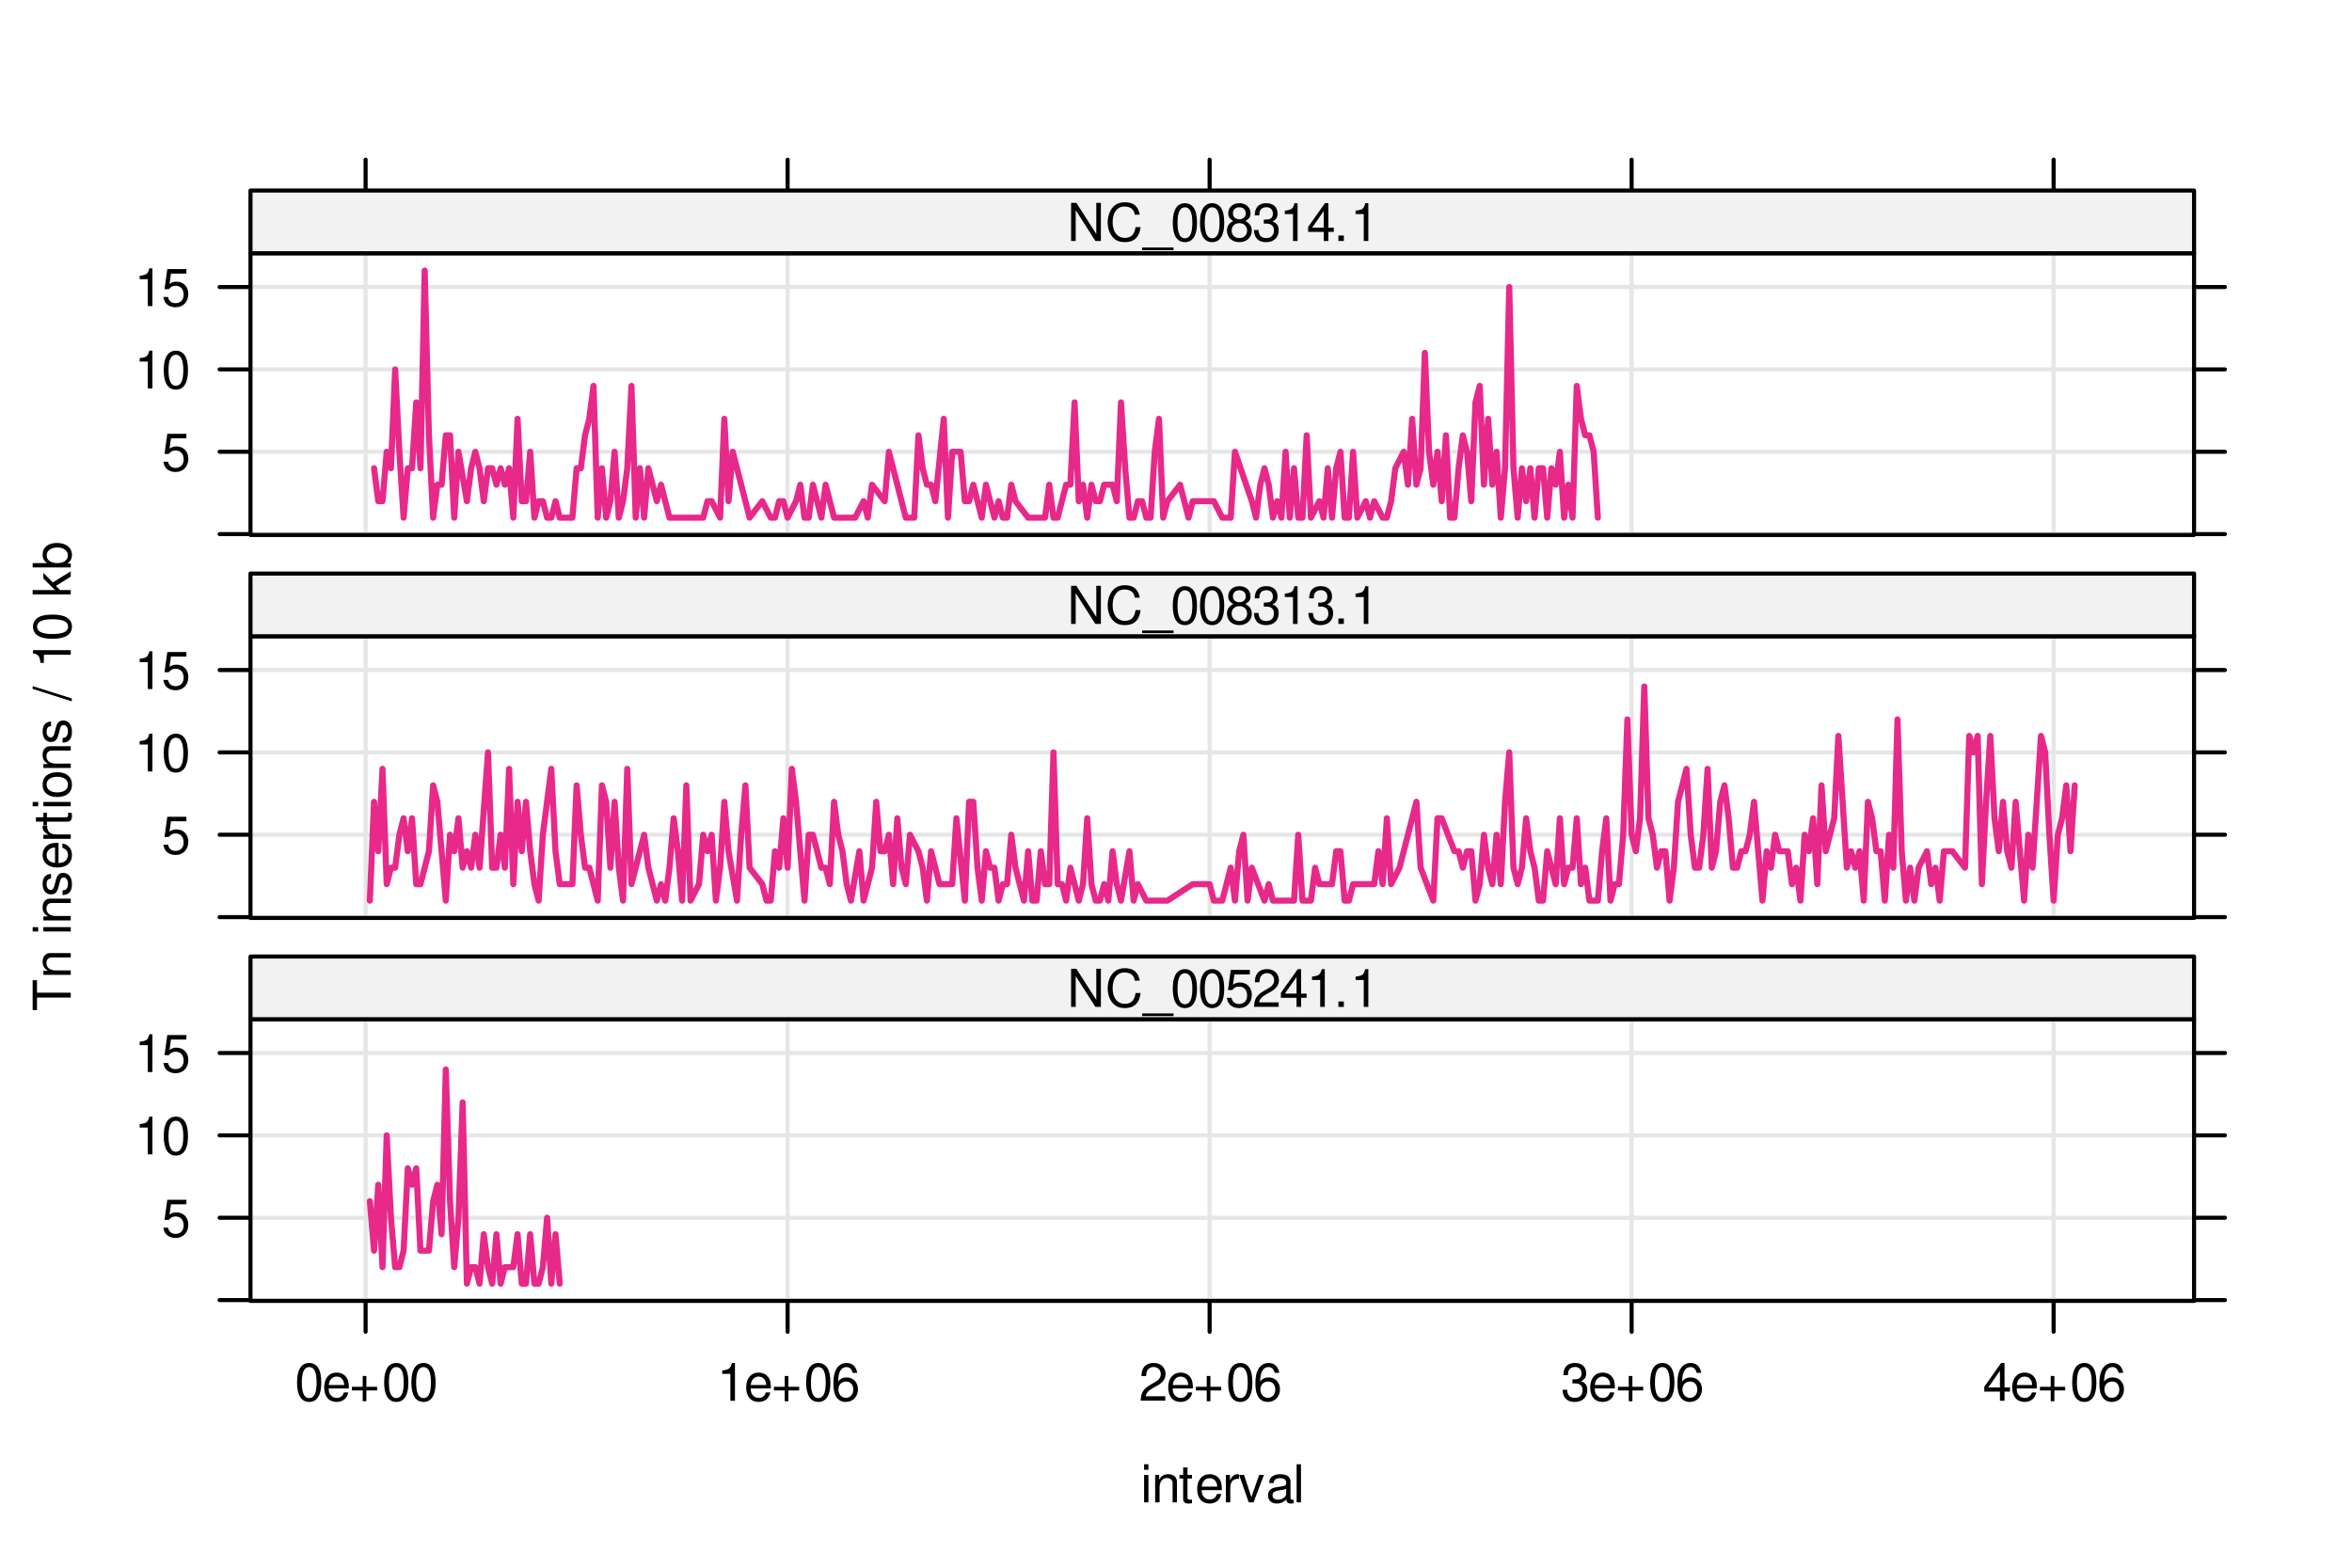 <?xml version="1.0" encoding="UTF-8"?>
<svg xmlns="http://www.w3.org/2000/svg" xmlns:xlink="http://www.w3.org/1999/xlink" width="432pt" height="288pt" viewBox="0 0 432 288" version="1.1">
<defs>
<g>
<symbol overflow="visible" id="glyph0-0">
<path style="stroke:none;" d=""/>
</symbol>
<symbol overflow="visible" id="glyph0-1">
<path style="stroke:none;" d="M 1.438 -5.031 L 0.641 -5.031 L 0.641 0 L 1.438 0 Z M 1.438 -7 L 0.641 -7 L 0.641 -5.984 L 1.438 -5.984 Z M 1.438 -7 "/>
</symbol>
<symbol overflow="visible" id="glyph0-2">
<path style="stroke:none;" d="M 0.672 -5.031 L 0.672 0 L 1.484 0 L 1.484 -2.766 C 1.484 -3.797 2.016 -4.469 2.844 -4.469 C 3.469 -4.469 3.875 -4.094 3.875 -3.484 L 3.875 0 L 4.672 0 L 4.672 -3.797 C 4.672 -4.641 4.047 -5.172 3.078 -5.172 C 2.328 -5.172 1.859 -4.891 1.406 -4.188 L 1.406 -5.031 Z M 0.672 -5.031 "/>
</symbol>
<symbol overflow="visible" id="glyph0-3">
<path style="stroke:none;" d="M 2.438 -5.031 L 1.609 -5.031 L 1.609 -6.406 L 0.812 -6.406 L 0.812 -5.031 L 0.141 -5.031 L 0.141 -4.375 L 0.812 -4.375 L 0.812 -0.578 C 0.812 -0.062 1.156 0.219 1.781 0.219 C 2 0.219 2.172 0.203 2.438 0.156 L 2.438 -0.516 C 2.328 -0.484 2.219 -0.484 2.047 -0.484 C 1.703 -0.484 1.609 -0.578 1.609 -0.938 L 1.609 -4.375 L 2.438 -4.375 Z M 2.438 -5.031 "/>
</symbol>
<symbol overflow="visible" id="glyph0-4">
<path style="stroke:none;" d="M 4.922 -2.25 C 4.922 -3.016 4.859 -3.469 4.719 -3.844 C 4.391 -4.672 3.625 -5.172 2.688 -5.172 C 1.281 -5.172 0.391 -4.109 0.391 -2.453 C 0.391 -0.781 1.25 0.219 2.672 0.219 C 3.812 0.219 4.609 -0.438 4.812 -1.531 L 4.016 -1.531 C 3.797 -0.859 3.344 -0.516 2.703 -0.516 C 2.188 -0.516 1.75 -0.75 1.484 -1.172 C 1.297 -1.453 1.234 -1.75 1.219 -2.25 Z M 1.234 -2.891 C 1.312 -3.828 1.875 -4.438 2.672 -4.438 C 3.484 -4.438 4.062 -3.797 4.062 -2.891 Z M 1.234 -2.891 "/>
</symbol>
<symbol overflow="visible" id="glyph0-5">
<path style="stroke:none;" d="M 0.656 -5.031 L 0.656 0 L 1.469 0 L 1.469 -2.609 C 1.484 -3.812 1.969 -4.359 3.078 -4.328 L 3.078 -5.141 C 2.938 -5.156 2.875 -5.172 2.766 -5.172 C 2.25 -5.172 1.859 -4.859 1.406 -4.109 L 1.406 -5.031 Z M 0.656 -5.031 "/>
</symbol>
<symbol overflow="visible" id="glyph0-6">
<path style="stroke:none;" d="M 2.734 0 L 4.656 -5.031 L 3.766 -5.031 L 2.344 -0.953 L 1 -5.031 L 0.094 -5.031 L 1.859 0 Z M 2.734 0 "/>
</symbol>
<symbol overflow="visible" id="glyph0-7">
<path style="stroke:none;" d="M 5.125 -0.469 C 5.047 -0.453 5.016 -0.453 4.953 -0.453 C 4.688 -0.453 4.531 -0.594 4.531 -0.844 L 4.531 -3.797 C 4.531 -4.688 3.875 -5.172 2.641 -5.172 C 1.906 -5.172 1.312 -4.953 0.969 -4.578 C 0.734 -4.328 0.641 -4.031 0.625 -3.547 L 1.422 -3.547 C 1.5 -4.156 1.859 -4.438 2.609 -4.438 C 3.344 -4.438 3.734 -4.156 3.734 -3.688 L 3.734 -3.469 C 3.719 -3.125 3.547 -3 2.891 -2.922 C 1.766 -2.766 1.594 -2.734 1.281 -2.609 C 0.703 -2.359 0.406 -1.922 0.406 -1.266 C 0.406 -0.359 1.031 0.219 2.047 0.219 C 2.688 0.219 3.188 0 3.766 -0.516 C 3.812 0 4.062 0.219 4.578 0.219 C 4.766 0.219 4.859 0.203 5.125 0.141 Z M 3.734 -1.578 C 3.734 -1.312 3.656 -1.156 3.422 -0.938 C 3.094 -0.641 2.703 -0.484 2.219 -0.484 C 1.609 -0.484 1.234 -0.781 1.234 -1.281 C 1.234 -1.812 1.578 -2.078 2.453 -2.203 C 3.297 -2.328 3.469 -2.359 3.734 -2.484 Z M 3.734 -1.578 "/>
</symbol>
<symbol overflow="visible" id="glyph0-8">
<path style="stroke:none;" d="M 1.453 -7 L 0.656 -7 L 0.656 0 L 1.453 0 Z M 1.453 -7 "/>
</symbol>
<symbol overflow="visible" id="glyph0-9">
<path style="stroke:none;" d="M 4.562 -6.797 L 1.062 -6.797 L 0.547 -3.094 L 1.328 -3.094 C 1.719 -3.562 2.047 -3.734 2.578 -3.734 C 3.484 -3.734 4.062 -3.109 4.062 -2.094 C 4.062 -1.125 3.484 -0.531 2.578 -0.531 C 1.828 -0.531 1.375 -0.906 1.188 -1.672 L 0.328 -1.672 C 0.453 -1.109 0.547 -0.844 0.75 -0.594 C 1.125 -0.078 1.828 0.219 2.594 0.219 C 3.969 0.219 4.922 -0.781 4.922 -2.219 C 4.922 -3.562 4.031 -4.484 2.719 -4.484 C 2.25 -4.484 1.859 -4.359 1.469 -4.062 L 1.734 -5.969 L 4.562 -5.969 Z M 4.562 -6.797 "/>
</symbol>
<symbol overflow="visible" id="glyph0-10">
<path style="stroke:none;" d="M 2.484 -4.938 L 2.484 0 L 3.328 0 L 3.328 -6.938 L 2.766 -6.938 C 2.469 -5.875 2.281 -5.734 0.984 -5.562 L 0.984 -4.938 Z M 2.484 -4.938 "/>
</symbol>
<symbol overflow="visible" id="glyph0-11">
<path style="stroke:none;" d="M 2.641 -6.938 C 2 -6.938 1.422 -6.656 1.078 -6.172 C 0.641 -5.562 0.406 -4.641 0.406 -3.359 C 0.406 -1.016 1.188 0.219 2.641 0.219 C 4.078 0.219 4.859 -1.016 4.859 -3.297 C 4.859 -4.641 4.656 -5.547 4.203 -6.172 C 3.844 -6.656 3.281 -6.938 2.641 -6.938 Z M 2.641 -6.188 C 3.547 -6.188 4 -5.25 4 -3.375 C 4 -1.406 3.562 -0.484 2.625 -0.484 C 1.734 -0.484 1.281 -1.438 1.281 -3.344 C 1.281 -5.25 1.734 -6.188 2.641 -6.188 Z M 2.641 -6.188 "/>
</symbol>
<symbol overflow="visible" id="glyph0-12">
<path style="stroke:none;" d="M 5.125 -2.562 L 3.141 -2.562 L 3.141 -4.547 L 2.469 -4.547 L 2.469 -2.562 L 0.484 -2.562 L 0.484 -1.891 L 2.469 -1.891 L 2.469 0.094 L 3.141 0.094 L 3.141 -1.891 L 5.125 -1.891 Z M 5.125 -2.562 "/>
</symbol>
<symbol overflow="visible" id="glyph0-13">
<path style="stroke:none;" d="M 4.781 -5.125 C 4.609 -6.266 3.891 -6.938 2.844 -6.938 C 2.094 -6.938 1.422 -6.578 1.031 -5.953 C 0.594 -5.266 0.406 -4.422 0.406 -3.172 C 0.406 -2 0.578 -1.25 0.984 -0.641 C 1.359 -0.078 1.953 0.219 2.703 0.219 C 3.984 0.219 4.922 -0.75 4.922 -2.094 C 4.922 -3.375 4.062 -4.281 2.844 -4.281 C 2.172 -4.281 1.641 -4.031 1.281 -3.516 C 1.281 -5.234 1.828 -6.188 2.797 -6.188 C 3.391 -6.188 3.797 -5.797 3.938 -5.125 Z M 2.734 -3.531 C 3.547 -3.531 4.062 -2.953 4.062 -2.031 C 4.062 -1.156 3.484 -0.531 2.703 -0.531 C 1.922 -0.531 1.328 -1.188 1.328 -2.078 C 1.328 -2.938 1.906 -3.531 2.734 -3.531 Z M 2.734 -3.531 "/>
</symbol>
<symbol overflow="visible" id="glyph0-14">
<path style="stroke:none;" d="M 4.859 -0.828 L 1.281 -0.828 C 1.359 -1.406 1.672 -1.781 2.5 -2.281 L 3.469 -2.828 C 4.406 -3.344 4.906 -4.062 4.906 -4.906 C 4.906 -5.484 4.672 -6.031 4.266 -6.406 C 3.859 -6.766 3.375 -6.938 2.719 -6.938 C 1.859 -6.938 1.219 -6.625 0.844 -6.031 C 0.609 -5.672 0.5 -5.234 0.484 -4.531 L 1.328 -4.531 C 1.359 -5.016 1.406 -5.281 1.531 -5.516 C 1.75 -5.938 2.188 -6.203 2.703 -6.203 C 3.469 -6.203 4.031 -5.641 4.031 -4.891 C 4.031 -4.344 3.719 -3.859 3.125 -3.516 L 2.234 -3 C 0.812 -2.172 0.406 -1.531 0.328 -0.016 L 4.859 -0.016 Z M 4.859 -0.828 "/>
</symbol>
<symbol overflow="visible" id="glyph0-15">
<path style="stroke:none;" d="M 2.125 -3.188 L 2.578 -3.188 C 3.5 -3.188 3.984 -2.766 3.984 -1.922 C 3.984 -1.062 3.469 -0.531 2.594 -0.531 C 1.656 -0.531 1.203 -1 1.156 -2.016 L 0.312 -2.016 C 0.344 -1.453 0.438 -1.094 0.609 -0.781 C 0.953 -0.109 1.625 0.219 2.547 0.219 C 3.953 0.219 4.859 -0.625 4.859 -1.938 C 4.859 -2.828 4.516 -3.297 3.703 -3.594 C 4.344 -3.844 4.656 -4.328 4.656 -5.031 C 4.656 -6.219 3.875 -6.938 2.578 -6.938 C 1.203 -6.938 0.484 -6.172 0.453 -4.703 L 1.297 -4.703 C 1.312 -5.125 1.344 -5.359 1.453 -5.578 C 1.641 -5.969 2.062 -6.203 2.594 -6.203 C 3.344 -6.203 3.797 -5.75 3.797 -5 C 3.797 -4.516 3.609 -4.219 3.25 -4.047 C 3.016 -3.953 2.703 -3.922 2.125 -3.906 Z M 2.125 -3.188 "/>
</symbol>
<symbol overflow="visible" id="glyph0-16">
<path style="stroke:none;" d="M 3.141 -1.672 L 3.141 0 L 3.984 0 L 3.984 -1.672 L 4.984 -1.672 L 4.984 -2.438 L 3.984 -2.438 L 3.984 -6.938 L 3.359 -6.938 L 0.266 -2.578 L 0.266 -1.672 Z M 3.141 -2.438 L 1 -2.438 L 3.141 -5.5 Z M 3.141 -2.438 "/>
</symbol>
<symbol overflow="visible" id="glyph0-17">
<path style="stroke:none;" d="M 6.203 -7 L 5.359 -7 L 5.359 -1.281 L 1.703 -7 L 0.734 -7 L 0.734 0 L 1.578 0 L 1.578 -5.672 L 5.188 0 L 6.203 0 Z M 6.203 -7 "/>
</symbol>
<symbol overflow="visible" id="glyph0-18">
<path style="stroke:none;" d="M 6.344 -4.828 C 6.078 -6.359 5.188 -7.109 3.656 -7.109 C 2.719 -7.109 1.953 -6.812 1.438 -6.234 C 0.812 -5.547 0.453 -4.547 0.453 -3.422 C 0.453 -2.266 0.812 -1.281 1.469 -0.594 C 2.016 -0.031 2.703 0.219 3.609 0.219 C 5.328 0.219 6.281 -0.703 6.5 -2.547 L 5.578 -2.547 C 5.5 -2.078 5.406 -1.75 5.25 -1.469 C 4.969 -0.891 4.375 -0.562 3.625 -0.562 C 2.234 -0.562 1.359 -1.672 1.359 -3.422 C 1.359 -5.219 2.188 -6.328 3.547 -6.328 C 4.109 -6.328 4.641 -6.156 4.938 -5.875 C 5.188 -5.641 5.328 -5.359 5.438 -4.828 Z M 6.344 -4.828 "/>
</symbol>
<symbol overflow="visible" id="glyph0-19">
<path style="stroke:none;" d="M 5.547 1.203 L -0.219 1.203 L -0.219 1.688 L 5.547 1.688 Z M 5.547 1.203 "/>
</symbol>
<symbol overflow="visible" id="glyph0-20">
<path style="stroke:none;" d="M 1.828 -1 L 0.828 -1 L 0.828 0 L 1.828 0 Z M 1.828 -1 "/>
</symbol>
<symbol overflow="visible" id="glyph0-21">
<path style="stroke:none;" d="M 3.75 -3.656 C 4.469 -4.094 4.688 -4.438 4.688 -5.078 C 4.688 -6.172 3.844 -6.938 2.641 -6.938 C 1.438 -6.938 0.594 -6.172 0.594 -5.094 C 0.594 -4.438 0.812 -4.094 1.516 -3.656 C 0.734 -3.266 0.359 -2.703 0.359 -1.922 C 0.359 -0.656 1.281 0.219 2.641 0.219 C 3.984 0.219 4.922 -0.656 4.922 -1.922 C 4.922 -2.703 4.531 -3.266 3.75 -3.656 Z M 2.641 -6.188 C 3.359 -6.188 3.812 -5.75 3.812 -5.062 C 3.812 -4.406 3.344 -3.984 2.641 -3.984 C 1.922 -3.984 1.453 -4.406 1.453 -5.078 C 1.453 -5.75 1.922 -6.188 2.641 -6.188 Z M 2.641 -3.266 C 3.484 -3.266 4.062 -2.719 4.062 -1.906 C 4.062 -1.078 3.484 -0.531 2.625 -0.531 C 1.797 -0.531 1.219 -1.094 1.219 -1.906 C 1.219 -2.719 1.781 -3.266 2.641 -3.266 Z M 2.641 -3.266 "/>
</symbol>
<symbol overflow="visible" id="glyph1-0">
<path style="stroke:none;" d=""/>
</symbol>
<symbol overflow="visible" id="glyph1-1">
<path style="stroke:none;" d="M -6.203 -3.391 L -6.203 -5.688 L -7 -5.688 L -7 -0.203 L -6.203 -0.203 L -6.203 -2.5 L 0 -2.5 L 0 -3.391 Z M -6.203 -3.391 "/>
</symbol>
<symbol overflow="visible" id="glyph1-2">
<path style="stroke:none;" d="M -5.031 -0.672 L 0 -0.672 L 0 -1.484 L -2.766 -1.484 C -3.797 -1.484 -4.469 -2.016 -4.469 -2.844 C -4.469 -3.469 -4.094 -3.875 -3.484 -3.875 L 0 -3.875 L 0 -4.672 L -3.797 -4.672 C -4.641 -4.672 -5.172 -4.047 -5.172 -3.078 C -5.172 -2.328 -4.891 -1.859 -4.188 -1.406 L -5.031 -1.406 Z M -5.031 -0.672 "/>
</symbol>
<symbol overflow="visible" id="glyph1-3">
<path style="stroke:none;" d=""/>
</symbol>
<symbol overflow="visible" id="glyph1-4">
<path style="stroke:none;" d="M -5.031 -1.438 L -5.031 -0.641 L 0 -0.641 L 0 -1.438 Z M -7 -1.438 L -7 -0.641 L -5.984 -0.641 L -5.984 -1.438 Z M -7 -1.438 "/>
</symbol>
<symbol overflow="visible" id="glyph1-5">
<path style="stroke:none;" d="M -3.625 -4.203 C -4.609 -4.188 -5.172 -3.547 -5.172 -2.375 C -5.172 -1.203 -4.562 -0.453 -3.641 -0.453 C -2.844 -0.453 -2.469 -0.859 -2.188 -2.047 L -2 -2.797 C -1.875 -3.344 -1.672 -3.562 -1.312 -3.562 C -0.828 -3.562 -0.516 -3.094 -0.516 -2.391 C -0.516 -1.969 -0.641 -1.609 -0.859 -1.406 C -1 -1.281 -1.141 -1.219 -1.5 -1.172 L -1.5 -0.328 C -0.328 -0.359 0.219 -1.016 0.219 -2.328 C 0.219 -3.594 -0.406 -4.406 -1.375 -4.406 C -2.125 -4.406 -2.531 -3.984 -2.766 -2.984 L -2.953 -2.219 C -3.109 -1.562 -3.312 -1.281 -3.672 -1.281 C -4.141 -1.281 -4.438 -1.703 -4.438 -2.344 C -4.438 -3 -4.156 -3.344 -3.625 -3.359 Z M -3.625 -4.203 "/>
</symbol>
<symbol overflow="visible" id="glyph1-6">
<path style="stroke:none;" d="M -2.25 -4.922 C -3.016 -4.922 -3.469 -4.859 -3.844 -4.719 C -4.672 -4.391 -5.172 -3.625 -5.172 -2.688 C -5.172 -1.281 -4.109 -0.391 -2.453 -0.391 C -0.781 -0.391 0.219 -1.25 0.219 -2.672 C 0.219 -3.812 -0.438 -4.609 -1.531 -4.812 L -1.531 -4.016 C -0.859 -3.797 -0.516 -3.344 -0.516 -2.703 C -0.516 -2.188 -0.75 -1.75 -1.172 -1.484 C -1.453 -1.297 -1.75 -1.234 -2.25 -1.219 Z M -2.891 -1.234 C -3.828 -1.312 -4.438 -1.875 -4.438 -2.672 C -4.438 -3.484 -3.797 -4.062 -2.891 -4.062 Z M -2.891 -1.234 "/>
</symbol>
<symbol overflow="visible" id="glyph1-7">
<path style="stroke:none;" d="M -5.031 -0.656 L 0 -0.656 L 0 -1.469 L -2.609 -1.469 C -3.812 -1.484 -4.359 -1.969 -4.328 -3.078 L -5.141 -3.078 C -5.156 -2.938 -5.172 -2.875 -5.172 -2.766 C -5.172 -2.25 -4.859 -1.859 -4.109 -1.406 L -5.031 -1.406 Z M -5.031 -0.656 "/>
</symbol>
<symbol overflow="visible" id="glyph1-8">
<path style="stroke:none;" d="M -5.031 -2.438 L -5.031 -1.609 L -6.406 -1.609 L -6.406 -0.812 L -5.031 -0.812 L -5.031 -0.141 L -4.375 -0.141 L -4.375 -0.812 L -0.578 -0.812 C -0.062 -0.812 0.219 -1.156 0.219 -1.781 C 0.219 -2 0.203 -2.172 0.156 -2.438 L -0.516 -2.438 C -0.484 -2.328 -0.484 -2.219 -0.484 -2.047 C -0.484 -1.703 -0.578 -1.609 -0.938 -1.609 L -4.375 -1.609 L -4.375 -2.438 Z M -5.031 -2.438 "/>
</symbol>
<symbol overflow="visible" id="glyph1-9">
<path style="stroke:none;" d="M -5.172 -2.609 C -5.172 -1.188 -4.156 -0.344 -2.469 -0.344 C -0.781 -0.344 0.219 -1.188 0.219 -2.625 C 0.219 -4.031 -0.781 -4.891 -2.438 -4.891 C -4.188 -4.891 -5.172 -4.062 -5.172 -2.609 Z M -4.438 -2.625 C -4.438 -3.516 -3.688 -4.062 -2.453 -4.062 C -1.25 -4.062 -0.516 -3.5 -0.516 -2.625 C -0.516 -1.734 -1.25 -1.188 -2.469 -1.188 C -3.688 -1.188 -4.438 -1.734 -4.438 -2.625 Z M -4.438 -2.625 "/>
</symbol>
<symbol overflow="visible" id="glyph1-10">
<path style="stroke:none;" d="M -7 -2.203 L 0.188 0.078 L 0.188 -0.453 L -7 -2.719 Z M -7 -2.203 "/>
</symbol>
<symbol overflow="visible" id="glyph1-11">
<path style="stroke:none;" d="M -4.938 -2.484 L 0 -2.484 L 0 -3.328 L -6.938 -3.328 L -6.938 -2.766 C -5.875 -2.469 -5.734 -2.281 -5.562 -0.984 L -4.938 -0.984 Z M -4.938 -2.484 "/>
</symbol>
<symbol overflow="visible" id="glyph1-12">
<path style="stroke:none;" d="M -6.938 -2.641 C -6.938 -2 -6.656 -1.422 -6.172 -1.078 C -5.562 -0.641 -4.641 -0.406 -3.359 -0.406 C -1.016 -0.406 0.219 -1.188 0.219 -2.641 C 0.219 -4.078 -1.016 -4.859 -3.297 -4.859 C -4.641 -4.859 -5.547 -4.656 -6.172 -4.203 C -6.656 -3.844 -6.938 -3.281 -6.938 -2.641 Z M -6.188 -2.641 C -6.188 -3.547 -5.25 -4 -3.375 -4 C -1.406 -4 -0.484 -3.562 -0.484 -2.625 C -0.484 -1.734 -1.438 -1.281 -3.344 -1.281 C -5.25 -1.281 -6.188 -1.734 -6.188 -2.641 Z M -6.188 -2.641 "/>
</symbol>
<symbol overflow="visible" id="glyph1-13">
<path style="stroke:none;" d="M -7 -1.359 L -7 -0.562 L 0 -0.562 L 0 -1.359 L -1.953 -1.359 L -2.719 -2.125 L 0 -3.828 L 0 -4.812 L -3.297 -2.766 L -5.031 -4.516 L -5.031 -3.484 L -2.891 -1.359 Z M -7 -1.359 "/>
</symbol>
<symbol overflow="visible" id="glyph1-14">
<path style="stroke:none;" d="M -7 -0.516 L 0 -0.516 L 0 -1.234 L -0.641 -1.234 C -0.062 -1.625 0.219 -2.125 0.219 -2.828 C 0.219 -4.156 -0.859 -5.016 -2.531 -5.016 C -4.156 -5.016 -5.172 -4.203 -5.172 -2.875 C -5.172 -2.172 -4.906 -1.688 -4.344 -1.312 L -7 -1.312 Z M -4.422 -2.719 C -4.422 -3.609 -3.641 -4.188 -2.453 -4.188 C -1.312 -4.188 -0.531 -3.594 -0.531 -2.719 C -0.531 -1.859 -1.297 -1.312 -2.469 -1.312 C -3.656 -1.312 -4.422 -1.859 -4.422 -2.719 Z M -4.422 -2.719 "/>
</symbol>
</g>
<clipPath id="clip1">
  <path d="M 46.008 238 L 402.992 238 L 402.992 238.992 L 46.008 238.992 Z M 46.008 238 "/>
</clipPath>
<clipPath id="clip2">
  <path d="M 46.008 223 L 402.992 223 L 402.992 225 L 46.008 225 Z M 46.008 223 "/>
</clipPath>
<clipPath id="clip3">
  <path d="M 46.008 208 L 402.992 208 L 402.992 209 L 46.008 209 Z M 46.008 208 "/>
</clipPath>
<clipPath id="clip4">
  <path d="M 46.008 193 L 402.992 193 L 402.992 194 L 46.008 194 Z M 46.008 193 "/>
</clipPath>
<clipPath id="clip5">
  <path d="M 66 187.242 L 68 187.242 L 68 238.992 L 66 238.992 Z M 66 187.242 "/>
</clipPath>
<clipPath id="clip6">
  <path d="M 144 187.242 L 146 187.242 L 146 238.992 L 144 238.992 Z M 144 187.242 "/>
</clipPath>
<clipPath id="clip7">
  <path d="M 221 187.242 L 223 187.242 L 223 238.992 L 221 238.992 Z M 221 187.242 "/>
</clipPath>
<clipPath id="clip8">
  <path d="M 299 187.242 L 301 187.242 L 301 238.992 L 299 238.992 Z M 299 187.242 "/>
</clipPath>
<clipPath id="clip9">
  <path d="M 376 187.242 L 378 187.242 L 378 238.992 L 376 238.992 Z M 376 187.242 "/>
</clipPath>
<clipPath id="clip10">
  <path d="M 46.008 175.723 L 402.992 175.723 L 402.992 187.242 L 46.008 187.242 Z M 46.008 175.723 "/>
</clipPath>
<clipPath id="clip11">
  <path d="M 46.008 168 L 402.992 168 L 402.992 168.637 L 46.008 168.637 Z M 46.008 168 "/>
</clipPath>
<clipPath id="clip12">
  <path d="M 46.008 152 L 402.992 152 L 402.992 154 L 46.008 154 Z M 46.008 152 "/>
</clipPath>
<clipPath id="clip13">
  <path d="M 46.008 137 L 402.992 137 L 402.992 139 L 46.008 139 Z M 46.008 137 "/>
</clipPath>
<clipPath id="clip14">
  <path d="M 46.008 122 L 402.992 122 L 402.992 124 L 46.008 124 Z M 46.008 122 "/>
</clipPath>
<clipPath id="clip15">
  <path d="M 66 116.887 L 68 116.887 L 68 168.637 L 66 168.637 Z M 66 116.887 "/>
</clipPath>
<clipPath id="clip16">
  <path d="M 144 116.887 L 146 116.887 L 146 168.637 L 144 168.637 Z M 144 116.887 "/>
</clipPath>
<clipPath id="clip17">
  <path d="M 221 116.887 L 223 116.887 L 223 168.637 L 221 168.637 Z M 221 116.887 "/>
</clipPath>
<clipPath id="clip18">
  <path d="M 299 116.887 L 301 116.887 L 301 168.637 L 299 168.637 Z M 299 116.887 "/>
</clipPath>
<clipPath id="clip19">
  <path d="M 376 116.887 L 378 116.887 L 378 168.637 L 376 168.637 Z M 376 116.887 "/>
</clipPath>
<clipPath id="clip20">
  <path d="M 46.008 105.363 L 402.992 105.363 L 402.992 116.883 L 46.008 116.883 Z M 46.008 105.363 "/>
</clipPath>
<clipPath id="clip21">
  <path d="M 196 107 L 252 107 L 252 116.883 L 196 116.883 Z M 196 107 "/>
</clipPath>
<clipPath id="clip22">
  <path d="M 46.008 97 L 402.992 97 L 402.992 98.277 L 46.008 98.277 Z M 46.008 97 "/>
</clipPath>
<clipPath id="clip23">
  <path d="M 46.008 82 L 402.992 82 L 402.992 84 L 46.008 84 Z M 46.008 82 "/>
</clipPath>
<clipPath id="clip24">
  <path d="M 46.008 67 L 402.992 67 L 402.992 69 L 46.008 69 Z M 46.008 67 "/>
</clipPath>
<clipPath id="clip25">
  <path d="M 46.008 52 L 402.992 52 L 402.992 54 L 46.008 54 Z M 46.008 52 "/>
</clipPath>
<clipPath id="clip26">
  <path d="M 66 46.527 L 68 46.527 L 68 98.277 L 66 98.277 Z M 66 46.527 "/>
</clipPath>
<clipPath id="clip27">
  <path d="M 144 46.527 L 146 46.527 L 146 98.277 L 144 98.277 Z M 144 46.527 "/>
</clipPath>
<clipPath id="clip28">
  <path d="M 221 46.527 L 223 46.527 L 223 98.277 L 221 98.277 Z M 221 46.527 "/>
</clipPath>
<clipPath id="clip29">
  <path d="M 299 46.527 L 301 46.527 L 301 98.277 L 299 98.277 Z M 299 46.527 "/>
</clipPath>
<clipPath id="clip30">
  <path d="M 376 46.527 L 378 46.527 L 378 98.277 L 376 98.277 Z M 376 46.527 "/>
</clipPath>
<clipPath id="clip31">
  <path d="M 46.008 35.008 L 402.992 35.008 L 402.992 46.527 L 46.008 46.527 Z M 46.008 35.008 "/>
</clipPath>
</defs>
<g id="surface898">
<rect x="0" y="0" width="432" height="288" style="fill:rgb(100%,100%,100%);fill-opacity:1;stroke:none;"/>
<g style="fill:rgb(0%,0%,0%);fill-opacity:1;">
  <use xlink:href="#glyph0-1" x="209.5" y="275.997"/>
  <use xlink:href="#glyph0-2" x="211.5" y="275.997"/>
  <use xlink:href="#glyph0-3" x="216.5" y="275.997"/>
  <use xlink:href="#glyph0-4" x="219.5" y="275.997"/>
  <use xlink:href="#glyph0-5" x="224.5" y="275.997"/>
  <use xlink:href="#glyph0-6" x="227.5" y="275.997"/>
  <use xlink:href="#glyph0-7" x="232.5" y="275.997"/>
  <use xlink:href="#glyph0-8" x="237.5" y="275.997"/>
</g>
<g style="fill:rgb(0%,0%,0%);fill-opacity:1;">
  <use xlink:href="#glyph1-1" x="12.997" y="185.762"/>
  <use xlink:href="#glyph1-2" x="12.997" y="179.762"/>
  <use xlink:href="#glyph1-3" x="12.997" y="174.762"/>
  <use xlink:href="#glyph1-4" x="12.997" y="171.762"/>
  <use xlink:href="#glyph1-2" x="12.997" y="169.762"/>
  <use xlink:href="#glyph1-5" x="12.997" y="164.762"/>
  <use xlink:href="#glyph1-6" x="12.997" y="159.762"/>
  <use xlink:href="#glyph1-7" x="12.997" y="154.762"/>
  <use xlink:href="#glyph1-8" x="12.997" y="151.762"/>
  <use xlink:href="#glyph1-4" x="12.997" y="148.762"/>
  <use xlink:href="#glyph1-9" x="12.997" y="146.762"/>
  <use xlink:href="#glyph1-2" x="12.997" y="141.762"/>
  <use xlink:href="#glyph1-5" x="12.997" y="136.762"/>
  <use xlink:href="#glyph1-3" x="12.997" y="131.762"/>
  <use xlink:href="#glyph1-10" x="12.997" y="128.762"/>
  <use xlink:href="#glyph1-3" x="12.997" y="125.762"/>
  <use xlink:href="#glyph1-11" x="12.997" y="122.762"/>
  <use xlink:href="#glyph1-12" x="12.997" y="117.762"/>
  <use xlink:href="#glyph1-3" x="12.997" y="112.762"/>
  <use xlink:href="#glyph1-13" x="12.997" y="109.762"/>
  <use xlink:href="#glyph1-14" x="12.997" y="104.762"/>
</g>
<path style="fill:none;stroke-width:0.75;stroke-linecap:round;stroke-linejoin:round;stroke:rgb(0%,0%,0%);stroke-opacity:1;stroke-miterlimit:10;" d="M 46.008 238.84 L 40.34 238.84 "/>
<path style="fill:none;stroke-width:0.75;stroke-linecap:round;stroke-linejoin:round;stroke:rgb(0%,0%,0%);stroke-opacity:1;stroke-miterlimit:10;" d="M 46.008 223.711 L 40.34 223.711 "/>
<path style="fill:none;stroke-width:0.75;stroke-linecap:round;stroke-linejoin:round;stroke:rgb(0%,0%,0%);stroke-opacity:1;stroke-miterlimit:10;" d="M 46.008 208.578 L 40.34 208.578 "/>
<path style="fill:none;stroke-width:0.75;stroke-linecap:round;stroke-linejoin:round;stroke:rgb(0%,0%,0%);stroke-opacity:1;stroke-miterlimit:10;" d="M 46.008 193.445 L 40.34 193.445 "/>
<g style="fill:rgb(0%,0%,0%);fill-opacity:1;">
  <use xlink:href="#glyph0-9" x="29.668" y="227.208"/>
</g>
<g style="fill:rgb(0%,0%,0%);fill-opacity:1;">
  <use xlink:href="#glyph0-10" x="24.668" y="212.075"/>
  <use xlink:href="#glyph0-11" x="29.668" y="212.075"/>
</g>
<g style="fill:rgb(0%,0%,0%);fill-opacity:1;">
  <use xlink:href="#glyph0-10" x="24.668" y="196.942"/>
  <use xlink:href="#glyph0-9" x="29.668" y="196.942"/>
</g>
<path style="fill:none;stroke-width:0.75;stroke-linecap:round;stroke-linejoin:round;stroke:rgb(0%,0%,0%);stroke-opacity:1;stroke-miterlimit:10;" d="M 67.152 238.992 L 67.152 244.66 "/>
<path style="fill:none;stroke-width:0.75;stroke-linecap:round;stroke-linejoin:round;stroke:rgb(0%,0%,0%);stroke-opacity:1;stroke-miterlimit:10;" d="M 144.664 238.992 L 144.664 244.66 "/>
<path style="fill:none;stroke-width:0.75;stroke-linecap:round;stroke-linejoin:round;stroke:rgb(0%,0%,0%);stroke-opacity:1;stroke-miterlimit:10;" d="M 222.176 238.992 L 222.176 244.66 "/>
<path style="fill:none;stroke-width:0.75;stroke-linecap:round;stroke-linejoin:round;stroke:rgb(0%,0%,0%);stroke-opacity:1;stroke-miterlimit:10;" d="M 299.688 238.992 L 299.688 244.66 "/>
<path style="fill:none;stroke-width:0.75;stroke-linecap:round;stroke-linejoin:round;stroke:rgb(0%,0%,0%);stroke-opacity:1;stroke-miterlimit:10;" d="M 377.195 238.992 L 377.195 244.66 "/>
<g style="fill:rgb(0%,0%,0%);fill-opacity:1;">
  <use xlink:href="#glyph0-11" x="54.152" y="257.329"/>
  <use xlink:href="#glyph0-4" x="59.152" y="257.329"/>
  <use xlink:href="#glyph0-12" x="64.152" y="257.329"/>
  <use xlink:href="#glyph0-11" x="70.152" y="257.329"/>
  <use xlink:href="#glyph0-11" x="75.152" y="257.329"/>
</g>
<g style="fill:rgb(0%,0%,0%);fill-opacity:1;">
  <use xlink:href="#glyph0-10" x="131.664" y="257.329"/>
  <use xlink:href="#glyph0-4" x="136.664" y="257.329"/>
  <use xlink:href="#glyph0-12" x="141.664" y="257.329"/>
  <use xlink:href="#glyph0-11" x="147.664" y="257.329"/>
  <use xlink:href="#glyph0-13" x="152.664" y="257.329"/>
</g>
<g style="fill:rgb(0%,0%,0%);fill-opacity:1;">
  <use xlink:href="#glyph0-14" x="209.176" y="257.329"/>
  <use xlink:href="#glyph0-4" x="214.176" y="257.329"/>
  <use xlink:href="#glyph0-12" x="219.176" y="257.329"/>
  <use xlink:href="#glyph0-11" x="225.176" y="257.329"/>
  <use xlink:href="#glyph0-13" x="230.176" y="257.329"/>
</g>
<g style="fill:rgb(0%,0%,0%);fill-opacity:1;">
  <use xlink:href="#glyph0-15" x="286.688" y="257.329"/>
  <use xlink:href="#glyph0-4" x="291.688" y="257.329"/>
  <use xlink:href="#glyph0-12" x="296.688" y="257.329"/>
  <use xlink:href="#glyph0-11" x="302.688" y="257.329"/>
  <use xlink:href="#glyph0-13" x="307.688" y="257.329"/>
</g>
<g style="fill:rgb(0%,0%,0%);fill-opacity:1;">
  <use xlink:href="#glyph0-16" x="364.195" y="257.329"/>
  <use xlink:href="#glyph0-4" x="369.195" y="257.329"/>
  <use xlink:href="#glyph0-12" x="374.195" y="257.329"/>
  <use xlink:href="#glyph0-11" x="380.195" y="257.329"/>
  <use xlink:href="#glyph0-13" x="385.195" y="257.329"/>
</g>
<path style="fill:none;stroke-width:0.75;stroke-linecap:round;stroke-linejoin:round;stroke:rgb(0%,0%,0%);stroke-opacity:1;stroke-miterlimit:10;" d="M 402.992 238.84 L 408.66 238.84 "/>
<path style="fill:none;stroke-width:0.75;stroke-linecap:round;stroke-linejoin:round;stroke:rgb(0%,0%,0%);stroke-opacity:1;stroke-miterlimit:10;" d="M 402.992 223.711 L 408.66 223.711 "/>
<path style="fill:none;stroke-width:0.75;stroke-linecap:round;stroke-linejoin:round;stroke:rgb(0%,0%,0%);stroke-opacity:1;stroke-miterlimit:10;" d="M 402.992 208.578 L 408.66 208.578 "/>
<path style="fill:none;stroke-width:0.75;stroke-linecap:round;stroke-linejoin:round;stroke:rgb(0%,0%,0%);stroke-opacity:1;stroke-miterlimit:10;" d="M 402.992 193.445 L 408.66 193.445 "/>
<g clip-path="url(#clip1)" clip-rule="nonzero">
<path style="fill:none;stroke-width:0.75;stroke-linecap:round;stroke-linejoin:round;stroke:rgb(90.196%,90.196%,90.196%);stroke-opacity:1;stroke-miterlimit:10;" d="M 46.008 238.84 L 402.992 238.84 "/>
</g>
<g clip-path="url(#clip2)" clip-rule="nonzero">
<path style="fill:none;stroke-width:0.75;stroke-linecap:round;stroke-linejoin:round;stroke:rgb(90.196%,90.196%,90.196%);stroke-opacity:1;stroke-miterlimit:10;" d="M 46.008 223.711 L 402.992 223.711 "/>
</g>
<g clip-path="url(#clip3)" clip-rule="nonzero">
<path style="fill:none;stroke-width:0.75;stroke-linecap:round;stroke-linejoin:round;stroke:rgb(90.196%,90.196%,90.196%);stroke-opacity:1;stroke-miterlimit:10;" d="M 46.008 208.578 L 402.992 208.578 "/>
</g>
<g clip-path="url(#clip4)" clip-rule="nonzero">
<path style="fill:none;stroke-width:0.75;stroke-linecap:round;stroke-linejoin:round;stroke:rgb(90.196%,90.196%,90.196%);stroke-opacity:1;stroke-miterlimit:10;" d="M 46.008 193.445 L 402.992 193.445 "/>
</g>
<g clip-path="url(#clip5)" clip-rule="nonzero">
<path style="fill:none;stroke-width:0.75;stroke-linecap:round;stroke-linejoin:round;stroke:rgb(90.196%,90.196%,90.196%);stroke-opacity:1;stroke-miterlimit:10;" d="M 67.152 238.992 L 67.152 187.242 "/>
</g>
<g clip-path="url(#clip6)" clip-rule="nonzero">
<path style="fill:none;stroke-width:0.75;stroke-linecap:round;stroke-linejoin:round;stroke:rgb(90.196%,90.196%,90.196%);stroke-opacity:1;stroke-miterlimit:10;" d="M 144.664 238.992 L 144.664 187.242 "/>
</g>
<g clip-path="url(#clip7)" clip-rule="nonzero">
<path style="fill:none;stroke-width:0.75;stroke-linecap:round;stroke-linejoin:round;stroke:rgb(90.196%,90.196%,90.196%);stroke-opacity:1;stroke-miterlimit:10;" d="M 222.176 238.992 L 222.176 187.242 "/>
</g>
<g clip-path="url(#clip8)" clip-rule="nonzero">
<path style="fill:none;stroke-width:0.75;stroke-linecap:round;stroke-linejoin:round;stroke:rgb(90.196%,90.196%,90.196%);stroke-opacity:1;stroke-miterlimit:10;" d="M 299.688 238.992 L 299.688 187.242 "/>
</g>
<g clip-path="url(#clip9)" clip-rule="nonzero">
<path style="fill:none;stroke-width:0.75;stroke-linecap:round;stroke-linejoin:round;stroke:rgb(90.196%,90.196%,90.196%);stroke-opacity:1;stroke-miterlimit:10;" d="M 377.195 238.992 L 377.195 187.242 "/>
</g>
<path style="fill:none;stroke-width:1.125;stroke-linecap:round;stroke-linejoin:round;stroke:rgb(90.588%,16.078%,54.118%);stroke-opacity:1;stroke-miterlimit:10;" d="M 67.93 220.684 L 68.703 229.762 L 69.477 217.656 L 70.254 232.789 L 71.027 208.578 L 71.805 223.711 L 72.578 232.789 L 73.355 232.789 L 74.129 229.762 L 74.902 214.629 L 75.68 217.656 L 76.453 214.629 L 77.23 229.762 L 78.781 229.762 L 79.555 220.684 L 80.328 217.656 L 81.105 226.734 L 81.879 196.473 L 82.656 220.684 L 83.43 232.789 L 84.207 223.711 L 84.98 202.523 L 85.754 235.816 L 86.531 232.789 L 87.305 232.789 L 88.082 235.816 L 88.855 226.734 L 89.633 232.789 L 90.406 235.816 L 91.18 226.734 L 91.957 235.816 L 92.73 232.789 L 94.281 232.789 L 95.059 226.734 L 95.832 235.816 L 96.605 235.816 L 97.383 226.734 L 98.156 235.816 L 98.934 235.816 L 99.707 232.789 L 100.484 223.711 L 101.258 235.816 L 102.031 226.734 L 102.809 235.816 "/>
<path style="fill:none;stroke-width:0.75;stroke-linecap:round;stroke-linejoin:round;stroke:rgb(0%,0%,0%);stroke-opacity:1;stroke-miterlimit:10;" d="M 46.008 238.992 L 402.992 238.992 L 402.992 187.242 L 46.008 187.242 Z M 46.008 238.992 "/>
<g clip-path="url(#clip10)" clip-rule="nonzero">
<path style="fill-rule:nonzero;fill:rgb(94.902%,94.902%,94.902%);fill-opacity:1;stroke-width:0.75;stroke-linecap:round;stroke-linejoin:round;stroke:rgb(94.902%,94.902%,94.902%);stroke-opacity:1;stroke-miterlimit:10;" d="M 46.008 187.242 L 402.992 187.242 L 402.992 175.723 L 46.008 175.723 Z M 46.008 187.242 "/>
</g>
<g style="fill:rgb(0%,0%,0%);fill-opacity:1;">
  <use xlink:href="#glyph0-17" x="196" y="184.978"/>
  <use xlink:href="#glyph0-18" x="203" y="184.978"/>
  <use xlink:href="#glyph0-19" x="210" y="184.978"/>
  <use xlink:href="#glyph0-11" x="215" y="184.978"/>
  <use xlink:href="#glyph0-11" x="220" y="184.978"/>
  <use xlink:href="#glyph0-9" x="225" y="184.978"/>
  <use xlink:href="#glyph0-14" x="230" y="184.978"/>
  <use xlink:href="#glyph0-16" x="235" y="184.978"/>
  <use xlink:href="#glyph0-10" x="240" y="184.978"/>
  <use xlink:href="#glyph0-20" x="245" y="184.978"/>
  <use xlink:href="#glyph0-10" x="248" y="184.978"/>
</g>
<path style="fill:none;stroke-width:0.75;stroke-linecap:round;stroke-linejoin:round;stroke:rgb(0%,0%,0%);stroke-opacity:1;stroke-miterlimit:10;" d="M 46.008 187.242 L 402.992 187.242 L 402.992 175.723 L 46.008 175.723 Z M 46.008 187.242 "/>
<path style="fill:none;stroke-width:0.75;stroke-linecap:round;stroke-linejoin:round;stroke:rgb(0%,0%,0%);stroke-opacity:1;stroke-miterlimit:10;" d="M 46.008 168.484 L 40.34 168.484 "/>
<path style="fill:none;stroke-width:0.75;stroke-linecap:round;stroke-linejoin:round;stroke:rgb(0%,0%,0%);stroke-opacity:1;stroke-miterlimit:10;" d="M 46.008 153.352 L 40.34 153.352 "/>
<path style="fill:none;stroke-width:0.75;stroke-linecap:round;stroke-linejoin:round;stroke:rgb(0%,0%,0%);stroke-opacity:1;stroke-miterlimit:10;" d="M 46.008 138.219 L 40.34 138.219 "/>
<path style="fill:none;stroke-width:0.75;stroke-linecap:round;stroke-linejoin:round;stroke:rgb(0%,0%,0%);stroke-opacity:1;stroke-miterlimit:10;" d="M 46.008 123.09 L 40.34 123.09 "/>
<g style="fill:rgb(0%,0%,0%);fill-opacity:1;">
  <use xlink:href="#glyph0-9" x="29.668" y="156.849"/>
</g>
<g style="fill:rgb(0%,0%,0%);fill-opacity:1;">
  <use xlink:href="#glyph0-10" x="24.668" y="141.716"/>
  <use xlink:href="#glyph0-11" x="29.668" y="141.716"/>
</g>
<g style="fill:rgb(0%,0%,0%);fill-opacity:1;">
  <use xlink:href="#glyph0-10" x="24.668" y="126.587"/>
  <use xlink:href="#glyph0-9" x="29.668" y="126.587"/>
</g>
<path style="fill:none;stroke-width:0.75;stroke-linecap:round;stroke-linejoin:round;stroke:rgb(0%,0%,0%);stroke-opacity:1;stroke-miterlimit:10;" d="M 402.992 168.484 L 408.66 168.484 "/>
<path style="fill:none;stroke-width:0.75;stroke-linecap:round;stroke-linejoin:round;stroke:rgb(0%,0%,0%);stroke-opacity:1;stroke-miterlimit:10;" d="M 402.992 153.352 L 408.66 153.352 "/>
<path style="fill:none;stroke-width:0.75;stroke-linecap:round;stroke-linejoin:round;stroke:rgb(0%,0%,0%);stroke-opacity:1;stroke-miterlimit:10;" d="M 402.992 138.219 L 408.66 138.219 "/>
<path style="fill:none;stroke-width:0.75;stroke-linecap:round;stroke-linejoin:round;stroke:rgb(0%,0%,0%);stroke-opacity:1;stroke-miterlimit:10;" d="M 402.992 123.09 L 408.66 123.09 "/>
<g clip-path="url(#clip11)" clip-rule="nonzero">
<path style="fill:none;stroke-width:0.75;stroke-linecap:round;stroke-linejoin:round;stroke:rgb(90.196%,90.196%,90.196%);stroke-opacity:1;stroke-miterlimit:10;" d="M 46.008 168.484 L 402.992 168.484 "/>
</g>
<g clip-path="url(#clip12)" clip-rule="nonzero">
<path style="fill:none;stroke-width:0.75;stroke-linecap:round;stroke-linejoin:round;stroke:rgb(90.196%,90.196%,90.196%);stroke-opacity:1;stroke-miterlimit:10;" d="M 46.008 153.352 L 402.992 153.352 "/>
</g>
<g clip-path="url(#clip13)" clip-rule="nonzero">
<path style="fill:none;stroke-width:0.75;stroke-linecap:round;stroke-linejoin:round;stroke:rgb(90.196%,90.196%,90.196%);stroke-opacity:1;stroke-miterlimit:10;" d="M 46.008 138.219 L 402.992 138.219 "/>
</g>
<g clip-path="url(#clip14)" clip-rule="nonzero">
<path style="fill:none;stroke-width:0.75;stroke-linecap:round;stroke-linejoin:round;stroke:rgb(90.196%,90.196%,90.196%);stroke-opacity:1;stroke-miterlimit:10;" d="M 46.008 123.09 L 402.992 123.09 "/>
</g>
<g clip-path="url(#clip15)" clip-rule="nonzero">
<path style="fill:none;stroke-width:0.75;stroke-linecap:round;stroke-linejoin:round;stroke:rgb(90.196%,90.196%,90.196%);stroke-opacity:1;stroke-miterlimit:10;" d="M 67.152 168.637 L 67.152 116.887 "/>
</g>
<g clip-path="url(#clip16)" clip-rule="nonzero">
<path style="fill:none;stroke-width:0.75;stroke-linecap:round;stroke-linejoin:round;stroke:rgb(90.196%,90.196%,90.196%);stroke-opacity:1;stroke-miterlimit:10;" d="M 144.664 168.637 L 144.664 116.887 "/>
</g>
<g clip-path="url(#clip17)" clip-rule="nonzero">
<path style="fill:none;stroke-width:0.75;stroke-linecap:round;stroke-linejoin:round;stroke:rgb(90.196%,90.196%,90.196%);stroke-opacity:1;stroke-miterlimit:10;" d="M 222.176 168.637 L 222.176 116.887 "/>
</g>
<g clip-path="url(#clip18)" clip-rule="nonzero">
<path style="fill:none;stroke-width:0.75;stroke-linecap:round;stroke-linejoin:round;stroke:rgb(90.196%,90.196%,90.196%);stroke-opacity:1;stroke-miterlimit:10;" d="M 299.688 168.637 L 299.688 116.887 "/>
</g>
<g clip-path="url(#clip19)" clip-rule="nonzero">
<path style="fill:none;stroke-width:0.75;stroke-linecap:round;stroke-linejoin:round;stroke:rgb(90.196%,90.196%,90.196%);stroke-opacity:1;stroke-miterlimit:10;" d="M 377.195 168.637 L 377.195 116.887 "/>
</g>
<path style="fill:none;stroke-width:1.125;stroke-linecap:round;stroke-linejoin:round;stroke:rgb(90.588%,16.078%,54.118%);stroke-opacity:1;stroke-miterlimit:10;" d="M 67.93 165.457 L 68.703 147.301 L 69.477 156.379 L 70.254 141.246 L 71.027 162.43 L 71.805 159.406 L 72.578 159.406 L 73.355 153.352 L 74.129 150.324 L 74.902 156.379 L 75.68 150.324 L 76.453 162.43 L 77.23 162.43 L 78.004 159.406 L 78.781 156.379 L 79.555 144.273 L 80.328 147.301 L 81.105 156.379 L 81.879 165.457 L 82.656 153.352 L 83.43 156.379 L 84.207 150.324 L 84.98 159.406 L 85.754 156.379 L 86.531 159.406 L 87.305 153.352 L 88.082 159.406 L 89.633 138.219 L 90.406 159.406 L 91.18 159.406 L 91.957 153.352 L 92.73 159.406 L 93.508 141.246 L 94.281 162.43 L 95.059 147.301 L 95.832 156.379 L 96.605 147.301 L 97.383 156.379 L 98.156 162.43 L 98.934 165.457 L 99.707 153.352 L 100.484 147.301 L 101.258 141.246 L 102.031 156.379 L 102.809 162.43 L 105.133 162.43 L 105.91 144.273 L 106.684 153.352 L 107.457 159.406 L 108.234 159.406 L 109.008 162.43 L 109.785 165.457 L 110.559 144.273 L 111.336 147.301 L 112.109 159.406 L 112.883 147.301 L 113.66 159.406 L 114.434 165.457 L 115.211 141.246 L 115.984 162.43 L 116.762 159.406 L 118.309 153.352 L 119.086 159.406 L 120.637 165.457 L 121.41 162.43 L 122.188 165.457 L 122.961 159.406 L 123.734 150.324 L 124.512 156.379 L 125.285 165.457 L 126.062 144.273 L 126.836 165.457 L 128.387 162.43 L 129.16 153.352 L 129.938 156.379 L 130.711 153.352 L 131.488 165.457 L 132.262 159.406 L 133.039 147.301 L 133.812 156.379 L 135.363 165.457 L 136.137 153.352 L 136.914 144.273 L 137.688 159.406 L 140.012 162.43 L 140.789 165.457 L 141.562 165.457 L 142.34 156.379 L 143.113 159.406 L 143.887 150.324 L 144.664 159.406 L 145.438 141.246 L 146.215 147.301 L 146.988 156.379 L 147.766 165.457 L 148.539 153.352 L 149.312 153.352 L 150.09 156.379 L 150.863 159.406 L 151.641 159.406 L 152.414 162.43 L 153.191 147.301 L 153.965 153.352 L 154.738 156.379 L 155.516 162.43 L 156.289 165.457 L 157.84 156.379 L 158.617 165.457 L 159.391 162.43 L 160.164 159.406 L 160.941 147.301 L 161.715 156.379 L 162.492 156.379 L 163.266 153.352 L 164.043 162.43 L 164.816 150.324 L 165.59 159.406 L 166.367 162.43 L 167.141 153.352 L 168.691 156.379 L 169.469 159.406 L 170.242 165.457 L 171.016 156.379 L 172.566 162.43 L 174.895 162.43 L 175.668 150.324 L 177.219 165.457 L 177.992 147.301 L 178.77 147.301 L 179.543 159.406 L 180.32 165.457 L 181.094 156.379 L 181.867 159.406 L 182.645 159.406 L 183.418 165.457 L 184.195 162.43 L 184.969 162.43 L 185.746 153.352 L 186.52 159.406 L 188.07 165.457 L 188.844 156.379 L 189.621 165.457 L 190.395 165.457 L 191.172 156.379 L 191.945 162.43 L 192.719 162.43 L 193.496 138.219 L 194.27 162.43 L 195.047 162.43 L 195.82 165.457 L 196.598 159.406 L 198.145 165.457 L 198.922 162.43 L 199.695 150.324 L 200.473 162.43 L 201.246 165.457 L 202.023 165.457 L 202.797 162.43 L 203.57 165.457 L 204.348 156.379 L 205.121 162.43 L 205.898 165.457 L 207.449 156.379 L 208.223 165.457 L 208.996 162.43 L 210.547 165.457 L 214.422 165.457 L 219.074 162.43 L 222.176 162.43 L 222.949 165.457 L 224.5 165.457 L 226.051 159.406 L 226.824 165.457 L 227.602 156.379 L 228.375 153.352 L 229.152 165.457 L 229.926 159.406 L 232.25 165.457 L 233.027 162.43 L 233.801 165.457 L 237.676 165.457 L 238.453 153.352 L 239.227 165.457 L 240.777 165.457 L 241.551 159.406 L 242.328 162.43 L 244.652 162.43 L 245.43 156.379 L 246.203 156.379 L 246.977 165.457 L 247.754 165.457 L 248.527 162.43 L 252.402 162.43 L 253.18 156.379 L 253.953 162.43 L 254.73 150.324 L 255.504 162.43 L 257.055 159.406 L 257.828 156.379 L 260.156 147.301 L 260.93 159.406 L 263.254 165.457 L 264.031 150.324 L 264.805 150.324 L 267.133 156.379 L 267.906 156.379 L 268.68 159.406 L 269.457 156.379 L 270.23 156.379 L 271.008 165.457 L 271.781 162.43 L 272.559 153.352 L 273.332 159.406 L 274.105 162.43 L 274.883 153.352 L 275.656 162.43 L 276.434 147.301 L 277.207 138.219 L 277.984 159.406 L 278.758 162.43 L 279.531 159.406 L 280.309 150.324 L 281.082 156.379 L 281.859 159.406 L 282.633 165.457 L 283.41 165.457 L 284.184 156.379 L 284.957 159.406 L 285.734 162.43 L 286.508 150.324 L 287.285 162.43 L 288.059 159.406 L 288.836 159.406 L 289.609 150.324 L 290.383 162.43 L 291.16 159.406 L 291.934 165.457 L 293.484 165.457 L 294.262 156.379 L 295.035 150.324 L 295.809 165.457 L 296.586 162.43 L 297.359 162.43 L 298.137 153.352 L 298.91 132.168 L 299.688 153.352 L 300.461 156.379 L 301.234 150.324 L 302.012 126.113 L 302.785 150.324 L 303.562 153.352 L 304.336 159.406 L 305.113 156.379 L 305.887 156.379 L 306.66 165.457 L 307.438 159.406 L 308.211 147.301 L 308.988 144.273 L 309.762 141.246 L 310.539 153.352 L 311.312 159.406 L 312.086 159.406 L 312.863 153.352 L 313.637 141.246 L 314.414 159.406 L 315.188 156.379 L 315.961 147.301 L 316.738 144.273 L 317.512 150.324 L 318.289 159.406 L 319.062 159.406 L 319.84 156.379 L 320.613 156.379 L 321.387 153.352 L 322.164 147.301 L 322.938 156.379 L 323.715 165.457 L 324.488 156.379 L 325.266 159.406 L 326.039 153.352 L 326.812 156.379 L 328.363 156.379 L 329.141 162.43 L 329.914 159.406 L 330.691 165.457 L 331.465 153.352 L 332.238 156.379 L 333.016 150.324 L 333.789 162.43 L 334.566 144.273 L 335.34 156.379 L 336.117 153.352 L 336.891 150.324 L 337.664 135.195 L 338.441 147.301 L 339.215 159.406 L 339.992 156.379 L 340.766 159.406 L 341.543 156.379 L 342.316 165.457 L 343.09 147.301 L 343.867 150.324 L 344.641 156.379 L 345.418 156.379 L 346.191 165.457 L 346.969 153.352 L 347.742 159.406 L 348.516 132.168 L 349.293 156.379 L 350.066 165.457 L 350.844 159.406 L 351.617 165.457 L 352.395 159.406 L 353.941 156.379 L 354.719 162.43 L 355.492 159.406 L 356.27 165.457 L 357.043 156.379 L 358.594 156.379 L 360.918 159.406 L 361.695 135.195 L 362.469 138.219 L 363.246 135.195 L 364.02 162.43 L 364.793 147.301 L 365.57 135.195 L 366.344 150.324 L 367.121 156.379 L 367.895 147.301 L 368.672 156.379 L 369.445 159.406 L 370.219 147.301 L 371.77 165.457 L 372.547 153.352 L 373.32 159.406 L 374.098 147.301 L 374.871 135.195 L 375.645 138.219 L 376.422 153.352 L 377.195 165.457 L 377.973 153.352 L 378.746 150.324 L 379.523 144.273 L 380.297 156.379 L 381.07 144.273 "/>
<path style="fill:none;stroke-width:0.75;stroke-linecap:round;stroke-linejoin:round;stroke:rgb(0%,0%,0%);stroke-opacity:1;stroke-miterlimit:10;" d="M 46.008 168.637 L 402.992 168.637 L 402.992 116.887 L 46.008 116.887 Z M 46.008 168.637 "/>
<g clip-path="url(#clip20)" clip-rule="nonzero">
<path style="fill-rule:nonzero;fill:rgb(94.902%,94.902%,94.902%);fill-opacity:1;stroke-width:0.75;stroke-linecap:round;stroke-linejoin:round;stroke:rgb(94.902%,94.902%,94.902%);stroke-opacity:1;stroke-miterlimit:10;" d="M 46.008 116.887 L 402.992 116.887 L 402.992 105.367 L 46.008 105.367 Z M 46.008 116.887 "/>
</g>
<g clip-path="url(#clip21)" clip-rule="nonzero">
<g style="fill:rgb(0%,0%,0%);fill-opacity:1;">
  <use xlink:href="#glyph0-17" x="196" y="114.622"/>
  <use xlink:href="#glyph0-18" x="203" y="114.622"/>
  <use xlink:href="#glyph0-19" x="210" y="114.622"/>
  <use xlink:href="#glyph0-11" x="215" y="114.622"/>
  <use xlink:href="#glyph0-11" x="220" y="114.622"/>
  <use xlink:href="#glyph0-21" x="225" y="114.622"/>
  <use xlink:href="#glyph0-15" x="230" y="114.622"/>
  <use xlink:href="#glyph0-10" x="235" y="114.622"/>
  <use xlink:href="#glyph0-15" x="240" y="114.622"/>
  <use xlink:href="#glyph0-20" x="245" y="114.622"/>
  <use xlink:href="#glyph0-10" x="248" y="114.622"/>
</g>
</g>
<path style="fill:none;stroke-width:0.75;stroke-linecap:round;stroke-linejoin:round;stroke:rgb(0%,0%,0%);stroke-opacity:1;stroke-miterlimit:10;" d="M 46.008 116.887 L 402.992 116.887 L 402.992 105.367 L 46.008 105.367 Z M 46.008 116.887 "/>
<path style="fill:none;stroke-width:0.75;stroke-linecap:round;stroke-linejoin:round;stroke:rgb(0%,0%,0%);stroke-opacity:1;stroke-miterlimit:10;" d="M 67.152 35.008 L 67.152 29.34 "/>
<path style="fill:none;stroke-width:0.75;stroke-linecap:round;stroke-linejoin:round;stroke:rgb(0%,0%,0%);stroke-opacity:1;stroke-miterlimit:10;" d="M 144.664 35.008 L 144.664 29.34 "/>
<path style="fill:none;stroke-width:0.75;stroke-linecap:round;stroke-linejoin:round;stroke:rgb(0%,0%,0%);stroke-opacity:1;stroke-miterlimit:10;" d="M 222.176 35.008 L 222.176 29.34 "/>
<path style="fill:none;stroke-width:0.75;stroke-linecap:round;stroke-linejoin:round;stroke:rgb(0%,0%,0%);stroke-opacity:1;stroke-miterlimit:10;" d="M 299.688 35.008 L 299.688 29.34 "/>
<path style="fill:none;stroke-width:0.75;stroke-linecap:round;stroke-linejoin:round;stroke:rgb(0%,0%,0%);stroke-opacity:1;stroke-miterlimit:10;" d="M 377.195 35.008 L 377.195 29.34 "/>
<path style="fill:none;stroke-width:0.75;stroke-linecap:round;stroke-linejoin:round;stroke:rgb(0%,0%,0%);stroke-opacity:1;stroke-miterlimit:10;" d="M 46.008 98.125 L 40.34 98.125 "/>
<path style="fill:none;stroke-width:0.75;stroke-linecap:round;stroke-linejoin:round;stroke:rgb(0%,0%,0%);stroke-opacity:1;stroke-miterlimit:10;" d="M 46.008 82.996 L 40.34 82.996 "/>
<path style="fill:none;stroke-width:0.75;stroke-linecap:round;stroke-linejoin:round;stroke:rgb(0%,0%,0%);stroke-opacity:1;stroke-miterlimit:10;" d="M 46.008 67.863 L 40.34 67.863 "/>
<path style="fill:none;stroke-width:0.75;stroke-linecap:round;stroke-linejoin:round;stroke:rgb(0%,0%,0%);stroke-opacity:1;stroke-miterlimit:10;" d="M 46.008 52.73 L 40.34 52.73 "/>
<g style="fill:rgb(0%,0%,0%);fill-opacity:1;">
  <use xlink:href="#glyph0-9" x="29.668" y="86.493"/>
</g>
<g style="fill:rgb(0%,0%,0%);fill-opacity:1;">
  <use xlink:href="#glyph0-10" x="24.668" y="71.36"/>
  <use xlink:href="#glyph0-11" x="29.668" y="71.36"/>
</g>
<g style="fill:rgb(0%,0%,0%);fill-opacity:1;">
  <use xlink:href="#glyph0-10" x="24.668" y="56.228"/>
  <use xlink:href="#glyph0-9" x="29.668" y="56.228"/>
</g>
<path style="fill:none;stroke-width:0.75;stroke-linecap:round;stroke-linejoin:round;stroke:rgb(0%,0%,0%);stroke-opacity:1;stroke-miterlimit:10;" d="M 402.992 98.125 L 408.66 98.125 "/>
<path style="fill:none;stroke-width:0.75;stroke-linecap:round;stroke-linejoin:round;stroke:rgb(0%,0%,0%);stroke-opacity:1;stroke-miterlimit:10;" d="M 402.992 82.996 L 408.66 82.996 "/>
<path style="fill:none;stroke-width:0.75;stroke-linecap:round;stroke-linejoin:round;stroke:rgb(0%,0%,0%);stroke-opacity:1;stroke-miterlimit:10;" d="M 402.992 67.863 L 408.66 67.863 "/>
<path style="fill:none;stroke-width:0.75;stroke-linecap:round;stroke-linejoin:round;stroke:rgb(0%,0%,0%);stroke-opacity:1;stroke-miterlimit:10;" d="M 402.992 52.73 L 408.66 52.73 "/>
<g clip-path="url(#clip22)" clip-rule="nonzero">
<path style="fill:none;stroke-width:0.75;stroke-linecap:round;stroke-linejoin:round;stroke:rgb(90.196%,90.196%,90.196%);stroke-opacity:1;stroke-miterlimit:10;" d="M 46.008 98.125 L 402.992 98.125 "/>
</g>
<g clip-path="url(#clip23)" clip-rule="nonzero">
<path style="fill:none;stroke-width:0.75;stroke-linecap:round;stroke-linejoin:round;stroke:rgb(90.196%,90.196%,90.196%);stroke-opacity:1;stroke-miterlimit:10;" d="M 46.008 82.996 L 402.992 82.996 "/>
</g>
<g clip-path="url(#clip24)" clip-rule="nonzero">
<path style="fill:none;stroke-width:0.75;stroke-linecap:round;stroke-linejoin:round;stroke:rgb(90.196%,90.196%,90.196%);stroke-opacity:1;stroke-miterlimit:10;" d="M 46.008 67.863 L 402.992 67.863 "/>
</g>
<g clip-path="url(#clip25)" clip-rule="nonzero">
<path style="fill:none;stroke-width:0.75;stroke-linecap:round;stroke-linejoin:round;stroke:rgb(90.196%,90.196%,90.196%);stroke-opacity:1;stroke-miterlimit:10;" d="M 46.008 52.73 L 402.992 52.73 "/>
</g>
<g clip-path="url(#clip26)" clip-rule="nonzero">
<path style="fill:none;stroke-width:0.75;stroke-linecap:round;stroke-linejoin:round;stroke:rgb(90.196%,90.196%,90.196%);stroke-opacity:1;stroke-miterlimit:10;" d="M 67.152 98.277 L 67.152 46.527 "/>
</g>
<g clip-path="url(#clip27)" clip-rule="nonzero">
<path style="fill:none;stroke-width:0.75;stroke-linecap:round;stroke-linejoin:round;stroke:rgb(90.196%,90.196%,90.196%);stroke-opacity:1;stroke-miterlimit:10;" d="M 144.664 98.277 L 144.664 46.527 "/>
</g>
<g clip-path="url(#clip28)" clip-rule="nonzero">
<path style="fill:none;stroke-width:0.75;stroke-linecap:round;stroke-linejoin:round;stroke:rgb(90.196%,90.196%,90.196%);stroke-opacity:1;stroke-miterlimit:10;" d="M 222.176 98.277 L 222.176 46.527 "/>
</g>
<g clip-path="url(#clip29)" clip-rule="nonzero">
<path style="fill:none;stroke-width:0.75;stroke-linecap:round;stroke-linejoin:round;stroke:rgb(90.196%,90.196%,90.196%);stroke-opacity:1;stroke-miterlimit:10;" d="M 299.688 98.277 L 299.688 46.527 "/>
</g>
<g clip-path="url(#clip30)" clip-rule="nonzero">
<path style="fill:none;stroke-width:0.75;stroke-linecap:round;stroke-linejoin:round;stroke:rgb(90.196%,90.196%,90.196%);stroke-opacity:1;stroke-miterlimit:10;" d="M 377.195 98.277 L 377.195 46.527 "/>
</g>
<path style="fill:none;stroke-width:1.125;stroke-linecap:round;stroke-linejoin:round;stroke:rgb(90.588%,16.078%,54.118%);stroke-opacity:1;stroke-miterlimit:10;" d="M 68.703 86.023 L 69.477 92.074 L 70.254 92.074 L 71.027 82.996 L 71.805 86.023 L 72.578 67.863 L 73.355 82.996 L 74.129 95.102 L 74.902 86.023 L 75.68 86.023 L 76.453 73.918 L 77.23 86.023 L 78.004 49.707 L 78.781 79.969 L 79.555 95.102 L 80.328 89.047 L 81.105 89.047 L 81.879 79.969 L 82.656 79.969 L 83.43 95.102 L 84.207 82.996 L 85.754 92.074 L 86.531 86.023 L 87.305 82.996 L 88.082 86.023 L 88.855 92.074 L 89.633 86.023 L 90.406 86.023 L 91.18 89.047 L 91.957 86.023 L 92.73 89.047 L 93.508 86.023 L 94.281 95.102 L 95.059 76.941 L 95.832 92.074 L 96.605 92.074 L 97.383 82.996 L 98.156 95.102 L 98.934 92.074 L 99.707 92.074 L 100.484 95.102 L 101.258 95.102 L 102.031 92.074 L 102.809 95.102 L 105.133 95.102 L 105.91 86.023 L 106.684 86.023 L 107.457 79.969 L 108.234 76.941 L 109.008 70.891 L 109.785 95.102 L 110.559 86.023 L 111.336 95.102 L 112.109 92.074 L 112.883 82.996 L 113.66 95.102 L 114.434 92.074 L 115.211 86.023 L 115.984 70.891 L 116.762 95.102 L 117.535 86.023 L 118.309 95.102 L 119.086 86.023 L 120.637 92.074 L 121.41 89.047 L 122.961 95.102 L 129.16 95.102 L 129.938 92.074 L 130.711 92.074 L 132.262 95.102 L 133.039 76.941 L 133.812 92.074 L 134.586 82.996 L 136.137 89.047 L 137.688 95.102 L 140.012 92.074 L 141.562 95.102 L 142.34 95.102 L 143.113 92.074 L 143.887 92.074 L 144.664 95.102 L 146.215 92.074 L 146.988 89.047 L 147.766 95.102 L 148.539 95.102 L 149.312 89.047 L 150.09 92.074 L 150.863 95.102 L 151.641 89.047 L 153.191 95.102 L 157.066 95.102 L 158.617 92.074 L 159.391 95.102 L 160.164 89.047 L 162.492 92.074 L 163.266 82.996 L 165.59 92.074 L 166.367 95.102 L 167.918 95.102 L 168.691 79.969 L 169.469 86.023 L 170.242 89.047 L 171.016 89.047 L 171.793 92.074 L 173.344 76.941 L 174.117 95.102 L 174.895 82.996 L 176.441 82.996 L 177.219 92.074 L 177.992 92.074 L 178.77 89.047 L 179.543 92.074 L 180.32 95.102 L 181.094 89.047 L 181.867 92.074 L 182.645 95.102 L 183.418 92.074 L 184.195 95.102 L 184.969 95.102 L 185.746 89.047 L 186.52 92.074 L 188.844 95.102 L 191.945 95.102 L 192.719 89.047 L 193.496 95.102 L 194.27 95.102 L 195.82 89.047 L 196.598 89.047 L 197.371 73.918 L 198.145 92.074 L 198.922 89.047 L 199.695 95.102 L 200.473 89.047 L 201.246 92.074 L 202.023 92.074 L 202.797 89.047 L 204.348 89.047 L 205.121 92.074 L 205.898 73.918 L 206.672 86.023 L 207.449 95.102 L 208.223 95.102 L 208.996 92.074 L 209.773 92.074 L 210.547 95.102 L 211.324 95.102 L 212.098 82.996 L 212.875 76.941 L 213.648 95.102 L 214.422 92.074 L 216.75 89.047 L 217.523 92.074 L 218.301 95.102 L 219.074 92.074 L 222.949 92.074 L 224.5 95.102 L 226.051 95.102 L 226.824 82.996 L 229.926 92.074 L 230.699 95.102 L 231.477 89.047 L 232.25 86.023 L 233.027 89.047 L 233.801 95.102 L 234.578 92.074 L 235.352 95.102 L 236.125 82.996 L 236.902 95.102 L 237.676 86.023 L 238.453 95.102 L 239.227 95.102 L 240.004 79.969 L 240.777 95.102 L 242.328 92.074 L 243.102 95.102 L 243.879 86.023 L 244.652 95.102 L 245.43 86.023 L 246.203 82.996 L 246.977 95.102 L 247.754 95.102 L 248.527 82.996 L 249.305 95.102 L 250.855 92.074 L 251.629 95.102 L 252.402 92.074 L 253.953 95.102 L 254.73 95.102 L 255.504 92.074 L 256.281 86.023 L 257.828 82.996 L 258.605 89.047 L 259.379 76.941 L 260.156 89.047 L 260.93 86.023 L 261.707 64.836 L 262.48 82.996 L 263.254 89.047 L 264.031 82.996 L 264.805 92.074 L 265.582 79.969 L 266.355 95.102 L 267.133 95.102 L 267.906 86.023 L 268.68 79.969 L 269.457 82.996 L 270.23 92.074 L 271.008 73.918 L 271.781 70.891 L 272.559 89.047 L 273.332 76.941 L 274.105 89.047 L 274.883 82.996 L 275.656 95.102 L 276.434 86.023 L 277.207 52.73 L 277.984 86.023 L 278.758 95.102 L 279.531 86.023 L 280.309 92.074 L 281.082 86.023 L 281.859 95.102 L 282.633 86.023 L 283.41 86.023 L 284.184 95.102 L 284.957 86.023 L 285.734 89.047 L 286.508 82.996 L 287.285 95.102 L 288.059 89.047 L 288.836 95.102 L 289.609 70.891 L 290.383 76.941 L 291.16 79.969 L 291.934 79.969 L 292.711 82.996 L 293.484 95.102 "/>
<path style="fill:none;stroke-width:0.75;stroke-linecap:round;stroke-linejoin:round;stroke:rgb(0%,0%,0%);stroke-opacity:1;stroke-miterlimit:10;" d="M 46.008 98.277 L 402.992 98.277 L 402.992 46.527 L 46.008 46.527 Z M 46.008 98.277 "/>
<g clip-path="url(#clip31)" clip-rule="nonzero">
<path style="fill-rule:nonzero;fill:rgb(94.902%,94.902%,94.902%);fill-opacity:1;stroke-width:0.75;stroke-linecap:round;stroke-linejoin:round;stroke:rgb(94.902%,94.902%,94.902%);stroke-opacity:1;stroke-miterlimit:10;" d="M 46.008 46.527 L 402.992 46.527 L 402.992 35.008 L 46.008 35.008 Z M 46.008 46.527 "/>
</g>
<g style="fill:rgb(0%,0%,0%);fill-opacity:1;">
  <use xlink:href="#glyph0-17" x="196" y="44.267"/>
  <use xlink:href="#glyph0-18" x="203" y="44.267"/>
  <use xlink:href="#glyph0-19" x="210" y="44.267"/>
  <use xlink:href="#glyph0-11" x="215" y="44.267"/>
  <use xlink:href="#glyph0-11" x="220" y="44.267"/>
  <use xlink:href="#glyph0-21" x="225" y="44.267"/>
  <use xlink:href="#glyph0-15" x="230" y="44.267"/>
  <use xlink:href="#glyph0-10" x="235" y="44.267"/>
  <use xlink:href="#glyph0-16" x="240" y="44.267"/>
  <use xlink:href="#glyph0-20" x="245" y="44.267"/>
  <use xlink:href="#glyph0-10" x="248" y="44.267"/>
</g>
<path style="fill:none;stroke-width:0.75;stroke-linecap:round;stroke-linejoin:round;stroke:rgb(0%,0%,0%);stroke-opacity:1;stroke-miterlimit:10;" d="M 46.008 46.527 L 402.992 46.527 L 402.992 35.008 L 46.008 35.008 Z M 46.008 46.527 "/>
</g>
</svg>
